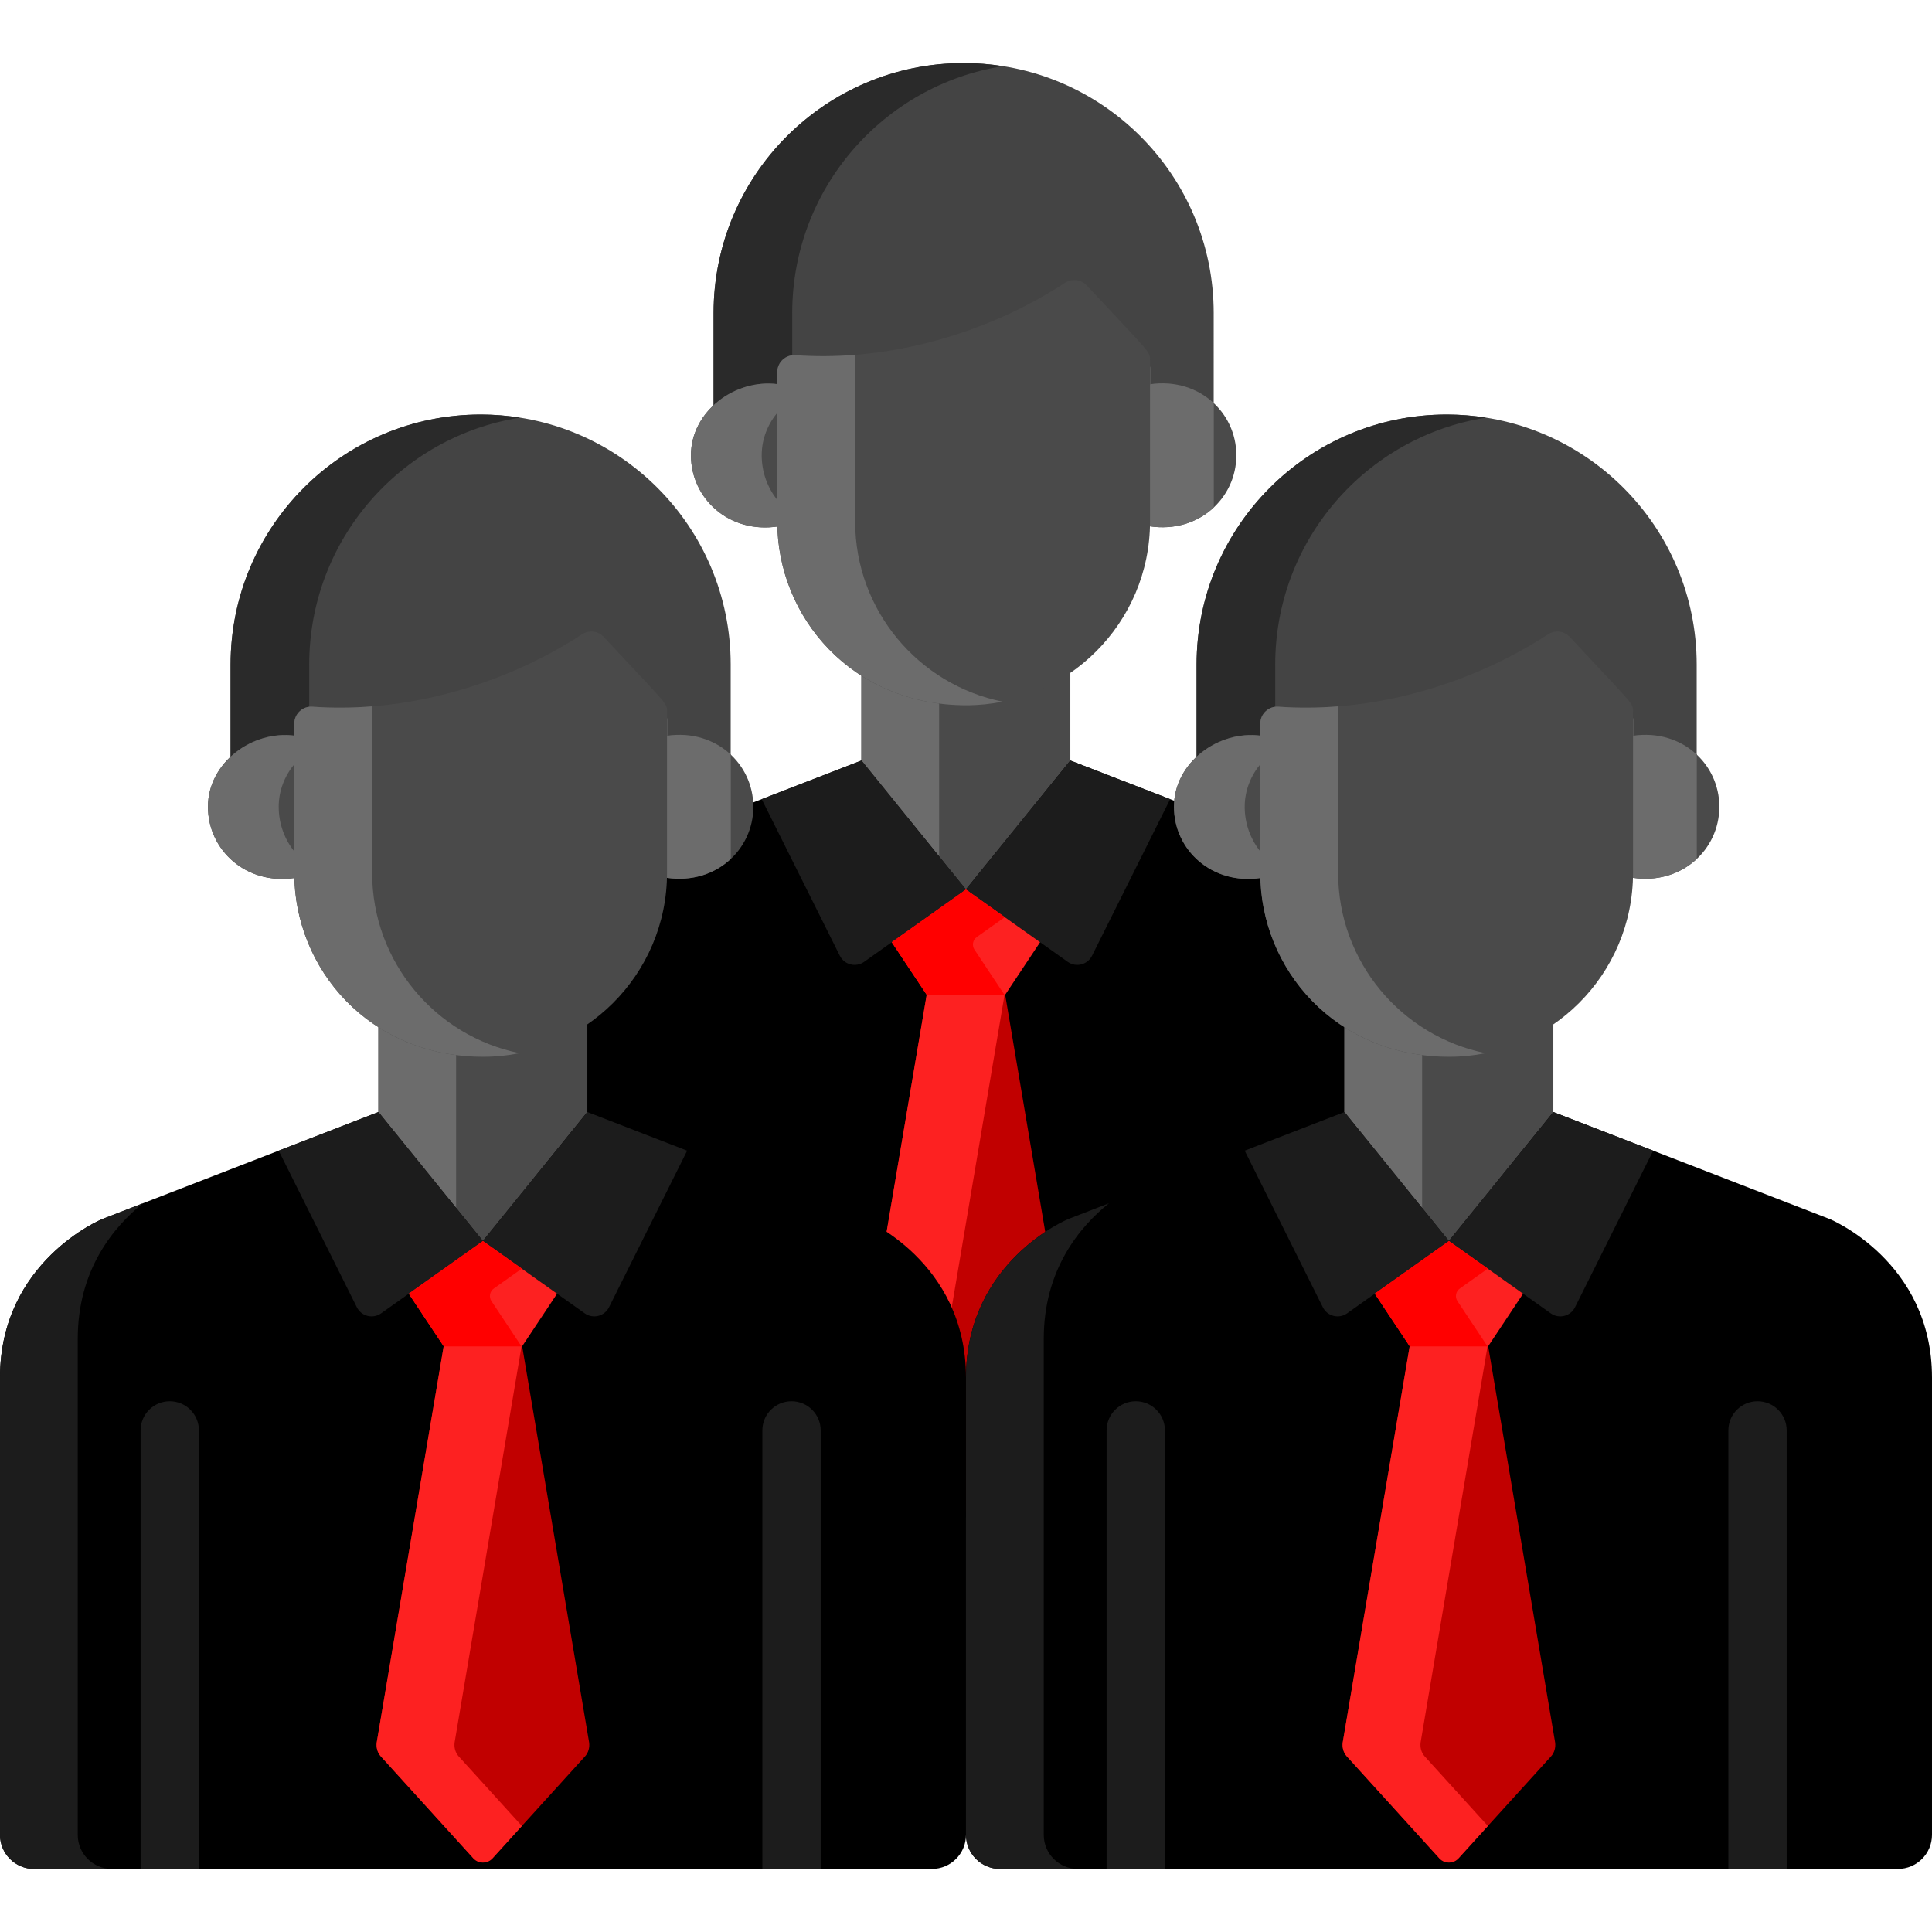<?xml version="1.0"?>
<svg xmlns="http://www.w3.org/2000/svg" xmlns:xlink="http://www.w3.org/1999/xlink" xmlns:svgjs="http://svgjs.com/svgjs" version="1.1" width="512" height="512" x="0" y="0" viewBox="0 0 511.999 511.999" style="enable-background:new 0 0 512 512" xml:space="preserve" class=""><g>
<path xmlns="http://www.w3.org/2000/svg" style="" d="M255.375,16.712c-36.6,0-66.268,29.669-66.268,66.268v26.795c4.429-4.105,10.73-6.337,16.88-5.515  v-3.302c0-2.625,2.241-4.699,4.84-4.502c25.621,1.841,51.696-6.301,71.411-19.18c1.841-1.203,4.278-0.904,5.773,0.704  c16.855,18.118,16.753,17.416,16.753,19.782v6.484c6.742-1.011,12.722,1.073,16.877,4.936V82.981  C321.643,46.381,291.975,16.712,255.375,16.712z" fill="#444444" data-original="#707487" class=""/>
<path xmlns="http://www.w3.org/2000/svg" style="" d="M209.946,82.981c0-33.054,24.2-60.447,55.849-65.447c-3.395-0.536-6.873-0.822-10.419-0.822  c-36.6,0-66.268,29.669-66.268,66.268v26.795c4.429-4.106,10.73-6.337,16.88-5.515v-3.302c0-2.322,1.755-4.205,3.958-4.475  L209.946,82.981L209.946,82.981z" fill="#2a2a2a" data-original="#5b5d6e" class=""/>
<path xmlns="http://www.w3.org/2000/svg" style="" d="M304.677,101.847v36.443c0,0.395-0.021,0.785-0.03,1.179c12.896,1.953,22.997-7.365,22.997-18.809  C327.643,109.193,317.534,99.92,304.677,101.847z" fill="#4a4a4a" data-original="#f0a479" class=""/>
<path xmlns="http://www.w3.org/2000/svg" style="" d="M321.673,106.85c-4.173-3.91-10.2-6.022-16.996-5.003v36.443c0,0.395-0.021,0.785-0.03,1.179  c6.817,1.032,12.851-1.086,17.026-5.002V106.85z" fill="#6c6c6c" data-original="#e59770" class=""/>
<path xmlns="http://www.w3.org/2000/svg" style="" d="M206.135,138.334v-36.521c-11.256-1.503-23.025,7.135-23.025,18.846  c0,11.458,10.104,20.817,23.054,18.857C206.154,139.122,206.135,138.729,206.135,138.334z" fill="#4a4a4a" data-original="#f0a479" class=""/>
<path xmlns="http://www.w3.org/2000/svg" style="" d="M206.135,132.668c-2.699-3.301-4.275-7.489-4.275-12.009c0-4.367,1.638-8.307,4.275-11.453v-7.393  c-11.256-1.503-23.026,7.136-23.026,18.846c0,11.458,10.104,20.817,23.054,18.857c-0.009-0.394-0.029-0.787-0.029-1.181v-5.667  H206.135z" fill="#6c6c6c" data-original="#e59770" class=""/>
<path xmlns="http://www.w3.org/2000/svg" style="" d="M256.081,184.579c-10.706,0-20.115-2.939-27.81-7.856v27.149l27.691,34.18l27.69-34.18v-27.883  C275.808,181.4,266.31,184.579,256.081,184.579z" fill="#4a4a4a" data-original="#f0a479" class=""/>
<path xmlns="http://www.w3.org/2000/svg" style="" d="M248.876,184.113c-7.754-1.005-14.688-3.61-20.605-7.39v27.149l20.605,25.433V184.113z" fill="#6c6c6c" data-original="#e59770" class=""/>
<path xmlns="http://www.w3.org/2000/svg" style="" d="M356.906,229.915l-73.254-28.37l-27.69,34.18l-27.691-34.18l-73.177,28.37  c0,0-27.094,11.138-27.094,42.025c0,27.948,0,98.592,0,121.169c0,4.986,4.043,9.028,9.028,9.028c3.799,0,234.085,0,237.943,0  c4.986,0,9.028-4.043,9.028-9.028c0-22.577,0-93.222,0-121.169C384,241.053,356.906,229.915,356.906,229.915z" fill="#000000" data-original="#e4eaf8" class=""/>
<path xmlns="http://www.w3.org/2000/svg" style="" d="M148.605,393.109c0-22.578,0-103.524,0-131.472c0-18.314,9.525-29.683,17.28-35.906l-10.791,4.184  c0,0-27.094,11.138-27.094,42.025c0,27.948,0,98.592,0,121.17c0,4.986,4.043,9.028,9.028,9.028c0.669,0,8.366,0,20.605,0  C152.648,402.137,148.605,398.095,148.605,393.109z" fill="#1c1c1c" data-original="#d8dce5" class=""/>
<path xmlns="http://www.w3.org/2000/svg" style="" d="M288.012,75.654c-1.496-1.608-3.933-1.907-5.773-0.704c-19.715,12.879-45.79,21.021-71.411,19.18  c-2.599-0.197-4.84,1.877-4.84,4.502v39.589c0,25.444,19.937,48.684,50.094,48.684c26.845,0,48.685-21.84,48.685-48.684V95.436  C304.766,93.07,304.867,93.771,288.012,75.654z" fill="#4a4a4a" data-original="#f0a479" class=""/>
<path xmlns="http://www.w3.org/2000/svg" style="" d="M226.626,138.222V94.039c-5.246,0.42-10.531,0.469-15.798,0.091c-2.599-0.197-4.84,1.877-4.84,4.502  v39.59c0,25.444,19.937,48.684,50.094,48.684c3.291,0,6.505-0.332,9.615-0.958C243.441,181.471,226.626,161.775,226.626,138.222z" fill="#6c6c6c" data-original="#e59770" class=""/>
<g xmlns="http://www.w3.org/2000/svg">
	<path style="" d="M289.396,253.288l20.706-41.499l-26.45-10.244l-27.69,34.18l26.997,19.174   C285.144,256.451,288.199,255.686,289.396,253.288z" fill="#1c1c1c" data-original="#d8dce5" class=""/>
	<path style="" d="M222.566,253.288l-20.706-41.499l26.45-10.244l27.69,34.18l-26.997,19.174   C226.818,256.451,223.763,255.686,222.566,253.288z" fill="#1c1c1c" data-original="#d8dce5" class=""/>
</g>
<path xmlns="http://www.w3.org/2000/svg" style="" d="M284.124,368.613l-17.772-105.172h-10.354h-0.033H245.61l-17.772,105.172  c-0.187,1.355,0.211,2.731,1.058,3.665l0,0l0,0l24.536,27.036c1.367,1.506,3.731,1.506,5.098,0l24.536-27.036l0,0l0,0  C283.913,371.344,284.311,369.967,284.124,368.613z" fill="#c10000" data-original="#ff5050" class=""/>
<g xmlns="http://www.w3.org/2000/svg">
	<path style="" d="M249.535,372.277c-0.847-0.934-1.245-2.31-1.058-3.665l17.772-105.172h-10.251h-0.033H245.61   l-17.772,105.172c-0.187,1.355,0.211,2.731,1.058,3.665l24.536,27.035c1.367,1.506,3.731,1.506,5.098,0l7.77-8.562L249.535,372.277   z" fill="#fd2121" data-original="#ed3a3a" class=""/>
	<polygon style="" points="255.998,235.749 255.998,235.725 255.981,235.737 255.964,235.725 255.964,235.749    236.328,249.694 245.61,263.664 255.964,263.664 255.998,263.664 266.352,263.664 275.634,249.694  " fill="#fd2121" data-original="#ed3a3a" class=""/>
</g>
<path xmlns="http://www.w3.org/2000/svg" style="" d="M266.284,243.054l-10.286-7.305v-0.024l-0.017,0.012l-0.017-0.012v0.024l-19.636,13.946l9.282,13.969  h10.354h0.033h10.217l-7.968-11.992c-0.732-1.102-0.457-2.586,0.622-3.352L266.284,243.054z" fill="#ff0000" data-original="#db2a2a" class=""/>
<path xmlns="http://www.w3.org/2000/svg" style="" d="M383.375,109.863c-36.6,0-66.268,29.669-66.268,66.268v26.795c4.429-4.105,10.73-6.337,16.88-5.515  v-3.302c0-2.625,2.241-4.699,4.84-4.502c25.621,1.841,51.696-6.301,71.411-19.18c1.841-1.203,4.278-0.904,5.773,0.704  c16.855,18.118,16.753,17.416,16.753,19.782v6.484c6.742-1.011,12.722,1.073,16.877,4.936v-26.202  C449.643,139.531,419.975,109.863,383.375,109.863z" fill="#444444" data-original="#707487" class=""/>
<path xmlns="http://www.w3.org/2000/svg" style="" d="M337.946,176.131c0-33.054,24.2-60.447,55.849-65.447c-3.395-0.536-6.873-0.822-10.419-0.822  c-36.6,0-66.268,29.669-66.268,66.269v26.795c4.429-4.106,10.73-6.337,16.88-5.515v-3.302c0-2.322,1.755-4.205,3.958-4.475V176.131z  " fill="#2a2a2a" data-original="#5b5d6e" class=""/>
<path xmlns="http://www.w3.org/2000/svg" style="" d="M432.677,194.997v36.443c0,0.395-0.021,0.785-0.03,1.179c12.896,1.953,22.997-7.365,22.997-18.809  C455.643,202.343,445.534,193.07,432.677,194.997z" fill="#4a4a4a" data-original="#f0a479" class=""/>
<path xmlns="http://www.w3.org/2000/svg" style="" d="M449.673,200c-4.173-3.91-10.2-6.022-16.996-5.003v36.443c0,0.395-0.021,0.785-0.03,1.179  c6.817,1.032,12.851-1.086,17.026-5.002V200z" fill="#6c6c6c" data-original="#e59770" class=""/>
<path xmlns="http://www.w3.org/2000/svg" style="" d="M334.135,231.485v-36.521c-11.256-1.503-23.025,7.135-23.025,18.846  c0,11.458,10.104,20.817,23.054,18.857C334.154,232.272,334.135,231.879,334.135,231.485z" fill="#4a4a4a" data-original="#f0a479" class=""/>
<path xmlns="http://www.w3.org/2000/svg" style="" d="M334.135,225.818c-2.699-3.301-4.275-7.489-4.275-12.009c0-4.367,1.638-8.307,4.275-11.453v-7.393  c-11.256-1.503-23.026,7.135-23.026,18.846c0,11.458,10.104,20.817,23.054,18.857c-0.009-0.394-0.029-0.787-0.029-1.181  L334.135,225.818L334.135,225.818z" fill="#6c6c6c" data-original="#e59770" class=""/>
<path xmlns="http://www.w3.org/2000/svg" style="" d="M384.081,277.729c-10.706,0-20.115-2.939-27.81-7.856v27.149l27.691,34.18l27.69-34.18v-27.883  C403.808,274.549,394.31,277.729,384.081,277.729z" fill="#4a4a4a" data-original="#f0a479" class=""/>
<path xmlns="http://www.w3.org/2000/svg" style="" d="M376.876,277.263c-7.754-1.005-14.688-3.61-20.605-7.39v27.149l20.605,25.433V277.263z" fill="#6c6c6c" data-original="#e59770" class=""/>
<path xmlns="http://www.w3.org/2000/svg" style="" d="M484.906,323.065l-73.254-28.37l-27.69,34.18l-27.691-34.18l-73.177,28.37  c0,0-27.094,11.139-27.094,42.025c0,27.948,0,98.592,0,121.169c0,4.986,4.043,9.028,9.028,9.028c3.799,0,234.085,0,237.943,0  c4.986,0,9.028-4.043,9.028-9.028c0-22.577,0-93.222,0-121.169C512,334.203,484.906,323.065,484.906,323.065z" fill="#000000" data-original="#e4eaf8" class=""/>
<path xmlns="http://www.w3.org/2000/svg" style="" d="M276.605,486.259c0-22.578,0-103.524,0-131.472c0-18.314,9.525-29.683,17.28-35.906l-10.791,4.184  c0,0-27.094,11.138-27.094,42.025c0,27.948,0,98.592,0,121.17c0,4.986,4.043,9.028,9.029,9.028c0.669,0,8.366,0,20.605,0  C280.647,495.288,276.605,491.245,276.605,486.259z" fill="#1c1c1c" data-original="#d8dce5" class=""/>
<path xmlns="http://www.w3.org/2000/svg" style="" d="M416.012,168.804c-1.496-1.608-3.933-1.907-5.773-0.704c-19.715,12.879-45.79,21.021-71.411,19.18  c-2.599-0.197-4.84,1.877-4.84,4.502v39.589c0,25.444,19.937,48.684,50.094,48.684c26.845,0,48.685-21.84,48.685-48.684v-42.785  C432.765,186.221,432.867,186.921,416.012,168.804z" fill="#4a4a4a" data-original="#f0a479" class=""/>
<path xmlns="http://www.w3.org/2000/svg" style="" d="M354.626,231.372V187.19c-5.246,0.42-10.531,0.469-15.798,0.091c-2.599-0.197-4.84,1.877-4.84,4.502  v39.59c0,25.444,19.937,48.684,50.094,48.684c3.291,0,6.505-0.332,9.615-0.958C371.441,274.621,354.626,254.925,354.626,231.372z" fill="#6c6c6c" data-original="#e59770" class=""/>
<g xmlns="http://www.w3.org/2000/svg">
	<path style="" d="M417.396,346.438l20.706-41.499l-26.45-10.244l-27.69,34.18l26.997,19.174   C413.144,349.601,416.199,348.836,417.396,346.438z" fill="#1c1c1c" data-original="#d8dce5" class=""/>
	<path style="" d="M350.566,346.438l-20.706-41.499l26.45-10.244l27.69,34.18l-26.997,19.174   C354.818,349.601,351.763,348.836,350.566,346.438z" fill="#1c1c1c" data-original="#d8dce5" class=""/>
</g>
<path xmlns="http://www.w3.org/2000/svg" style="" d="M412.124,461.763l-17.772-105.172h-10.354h-0.033H373.61l-17.772,105.172  c-0.187,1.355,0.211,2.731,1.058,3.665l0,0l0,0l24.536,27.036c1.367,1.506,3.731,1.506,5.098,0l24.536-27.036l0,0l0,0  C411.913,464.493,412.31,463.118,412.124,461.763z" fill="#c10000" data-original="#ff5050" class=""/>
<g xmlns="http://www.w3.org/2000/svg">
	<path style="" d="M377.535,465.428c-0.847-0.934-1.245-2.31-1.058-3.665l17.772-105.172h-10.251h-0.033H373.61   l-17.772,105.172c-0.187,1.355,0.211,2.731,1.058,3.665l24.536,27.035c1.367,1.506,3.732,1.506,5.098,0l7.77-8.562L377.535,465.428   z" fill="#fd2121" data-original="#ed3a3a" class=""/>
	<polygon style="" points="383.998,328.898 383.998,328.875 383.981,328.887 383.964,328.875 383.964,328.898    364.328,342.844 373.61,356.814 383.964,356.814 383.998,356.814 394.352,356.814 403.633,342.844  " fill="#fd2121" data-original="#ed3a3a" class=""/>
</g>
<path xmlns="http://www.w3.org/2000/svg" style="" d="M394.283,336.204l-10.286-7.305v-0.024l-0.017,0.012l-0.017-0.012v0.024l-19.636,13.946l9.282,13.969  h10.354h0.033h10.217l-7.968-11.992c-0.732-1.102-0.457-2.586,0.622-3.353L394.283,336.204z" fill="#ff0000" data-original="#db2a2a" class=""/>
<g xmlns="http://www.w3.org/2000/svg">
	<path style="" d="M308.715,495.288V379.075c0-4.267-3.459-7.727-7.727-7.727s-7.727,3.459-7.727,7.727v116.212   C297.977,495.288,303.162,495.288,308.715,495.288z" fill="#1c1c1c" data-original="#d8dce5" class=""/>
	<path style="" d="M473.488,495.288V379.075c0-4.267-3.459-7.727-7.727-7.727s-7.727,3.459-7.727,7.727v116.212   C463.573,495.288,468.752,495.288,473.488,495.288z" fill="#1c1c1c" data-original="#d8dce5" class=""/>
</g>
<path xmlns="http://www.w3.org/2000/svg" style="" d="M127.375,109.863c-36.6,0-66.268,29.669-66.268,66.268v26.795c4.429-4.105,10.73-6.337,16.88-5.515  v-3.302c0-2.625,2.241-4.699,4.84-4.502c25.621,1.841,51.696-6.301,71.411-19.18c1.841-1.203,4.278-0.904,5.773,0.704  c16.855,18.118,16.753,17.416,16.753,19.782v6.484c6.742-1.011,12.722,1.073,16.877,4.936v-26.202  C193.643,139.531,163.975,109.863,127.375,109.863z" fill="#444444" data-original="#707487" class=""/>
<path xmlns="http://www.w3.org/2000/svg" style="" d="M81.946,176.131c0-33.054,24.2-60.447,55.849-65.447c-3.395-0.536-6.873-0.822-10.419-0.822  c-36.6,0-66.268,29.669-66.268,66.269v26.795c4.429-4.106,10.73-6.337,16.88-5.515v-3.302c0-2.322,1.755-4.205,3.958-4.475V176.131z  " fill="#2a2a2a" data-original="#5b5d6e" class=""/>
<path xmlns="http://www.w3.org/2000/svg" style="" d="M176.677,194.997v36.443c0,0.395-0.021,0.785-0.03,1.179c12.896,1.953,22.997-7.365,22.997-18.809  C199.643,202.343,189.534,193.07,176.677,194.997z" fill="#4a4a4a" data-original="#f0a479" class=""/>
<path xmlns="http://www.w3.org/2000/svg" style="" d="M193.673,200c-4.173-3.91-10.2-6.022-16.996-5.003v36.443c0,0.395-0.021,0.785-0.03,1.179  c6.817,1.032,12.851-1.086,17.026-5.002V200z" fill="#6c6c6c" data-original="#e59770" class=""/>
<path xmlns="http://www.w3.org/2000/svg" style="" d="M78.135,231.485v-36.521c-11.256-1.503-23.026,7.135-23.026,18.846  c0,11.458,10.104,20.817,23.054,18.857C78.154,232.272,78.135,231.879,78.135,231.485z" fill="#4a4a4a" data-original="#f0a479" class=""/>
<path xmlns="http://www.w3.org/2000/svg" style="" d="M78.135,225.818c-2.699-3.301-4.275-7.489-4.275-12.009c0-4.367,1.638-8.307,4.275-11.453v-7.393  c-11.256-1.503-23.026,7.135-23.026,18.846c0,11.458,10.104,20.817,23.054,18.857c-0.009-0.394-0.029-0.787-0.029-1.181  L78.135,225.818L78.135,225.818z" fill="#6c6c6c" data-original="#e59770" class=""/>
<path xmlns="http://www.w3.org/2000/svg" style="" d="M128.081,277.729c-10.706,0-20.115-2.939-27.81-7.856v27.149l27.691,34.18l27.69-34.18v-27.883  C147.808,274.549,138.31,277.729,128.081,277.729z" fill="#4a4a4a" data-original="#f0a479" class=""/>
<path xmlns="http://www.w3.org/2000/svg" style="" d="M120.876,277.263c-7.754-1.005-14.688-3.61-20.605-7.39v27.149l20.605,25.433  C120.876,322.454,120.876,277.263,120.876,277.263z" fill="#6c6c6c" data-original="#e59770" class=""/>
<path xmlns="http://www.w3.org/2000/svg" style="" d="M228.906,323.065l-73.254-28.37l-27.69,34.18l-27.691-34.18l-73.177,28.37  c0,0-27.094,11.139-27.094,42.025c0,27.948,0,98.592,0,121.169c0,4.986,4.043,9.028,9.028,9.028c3.799,0,234.085,0,237.943,0  c4.986,0,9.028-4.043,9.028-9.028c0-22.577,0-93.222,0-121.169C256,334.203,228.906,323.065,228.906,323.065z" fill="#000000" data-original="#e4eaf8" class=""/>
<path xmlns="http://www.w3.org/2000/svg" style="" d="M20.605,486.259c0-22.578,0-103.524,0-131.472c0-18.314,9.525-29.683,17.28-35.906l-10.791,4.184  c0,0-27.094,11.138-27.094,42.025c0,27.948,0,98.592,0,121.17c0,4.986,4.043,9.028,9.028,9.028c0.669,0,8.366,0,20.605,0  C24.648,495.288,20.605,491.245,20.605,486.259z" fill="#1c1c1c" data-original="#d8dce5" class=""/>
<path xmlns="http://www.w3.org/2000/svg" style="" d="M160.012,168.804c-1.496-1.608-3.933-1.907-5.773-0.704c-19.715,12.879-45.79,21.021-71.411,19.18  c-2.599-0.197-4.84,1.877-4.84,4.502v39.589c0,25.444,19.937,48.684,50.094,48.684c26.845,0,48.685-21.84,48.685-48.684v-42.785  C176.766,186.221,176.867,186.921,160.012,168.804z" fill="#4a4a4a" data-original="#f0a479" class=""/>
<path xmlns="http://www.w3.org/2000/svg" style="" d="M98.626,231.372V187.19c-5.246,0.42-10.531,0.469-15.798,0.091c-2.599-0.197-4.84,1.877-4.84,4.502  v39.59c0,25.444,19.937,48.684,50.094,48.684c3.291,0,6.505-0.332,9.615-0.958C115.441,274.621,98.626,254.925,98.626,231.372z" fill="#6c6c6c" data-original="#e59770" class=""/>
<g xmlns="http://www.w3.org/2000/svg">
	<path style="" d="M161.396,346.438l20.706-41.499l-26.45-10.244l-27.69,34.18l26.997,19.174   C157.144,349.601,160.199,348.836,161.396,346.438z" fill="#1c1c1c" data-original="#d8dce5" class=""/>
	<path style="" d="M94.566,346.438L73.86,304.939l26.45-10.244l27.69,34.18l-26.997,19.174   C98.818,349.601,95.763,348.836,94.566,346.438z" fill="#1c1c1c" data-original="#d8dce5" class=""/>
</g>
<path xmlns="http://www.w3.org/2000/svg" style="" d="M156.124,461.763l-17.772-105.172h-10.354h-0.033H117.61L99.838,461.763  c-0.187,1.355,0.211,2.731,1.058,3.665l0,0l0,0l24.536,27.036c1.367,1.506,3.731,1.506,5.098,0l24.536-27.036l0,0l0,0  C155.913,464.493,156.311,463.118,156.124,461.763z" fill="#c10000" data-original="#ff5050" class=""/>
<g xmlns="http://www.w3.org/2000/svg">
	<path style="" d="M121.535,465.428c-0.847-0.934-1.245-2.31-1.058-3.665l17.772-105.172h-10.251h-0.033H117.61   L99.838,461.763c-0.187,1.355,0.211,2.731,1.058,3.665l24.536,27.035c1.367,1.506,3.731,1.506,5.098,0l7.77-8.562L121.535,465.428z   " fill="#fd2121" data-original="#ed3a3a" class=""/>
	<polygon style="" points="127.998,328.898 127.998,328.875 127.981,328.887 127.964,328.875 127.964,328.898    108.328,342.844 117.61,356.814 127.964,356.814 127.998,356.814 138.352,356.814 147.633,342.844  " fill="#fd2121" data-original="#ed3a3a" class=""/>
</g>
<path xmlns="http://www.w3.org/2000/svg" style="" d="M138.283,336.204l-10.286-7.305v-0.024l-0.017,0.012l-0.017-0.012v0.024l-19.636,13.946l9.282,13.969  h10.354h0.033h10.217l-7.968-11.992c-0.732-1.102-0.457-2.586,0.622-3.353L138.283,336.204z" fill="#ff0000" data-original="#db2a2a" class=""/>
<g xmlns="http://www.w3.org/2000/svg">
	<path style="" d="M52.715,495.288V379.075c0-4.267-3.459-7.727-7.727-7.727c-4.268,0-7.727,3.459-7.727,7.727v116.212   C41.977,495.288,47.162,495.288,52.715,495.288z" fill="#1c1c1c" data-original="#d8dce5" class=""/>
	<path style="" d="M217.488,495.288V379.075c0-4.267-3.459-7.727-7.727-7.727c-4.267,0-7.727,3.459-7.727,7.727   v116.212C207.573,495.288,212.752,495.288,217.488,495.288z" fill="#1c1c1c" data-original="#d8dce5" class=""/>
</g>
<g xmlns="http://www.w3.org/2000/svg">
</g>
<g xmlns="http://www.w3.org/2000/svg">
</g>
<g xmlns="http://www.w3.org/2000/svg">
</g>
<g xmlns="http://www.w3.org/2000/svg">
</g>
<g xmlns="http://www.w3.org/2000/svg">
</g>
<g xmlns="http://www.w3.org/2000/svg">
</g>
<g xmlns="http://www.w3.org/2000/svg">
</g>
<g xmlns="http://www.w3.org/2000/svg">
</g>
<g xmlns="http://www.w3.org/2000/svg">
</g>
<g xmlns="http://www.w3.org/2000/svg">
</g>
<g xmlns="http://www.w3.org/2000/svg">
</g>
<g xmlns="http://www.w3.org/2000/svg">
</g>
<g xmlns="http://www.w3.org/2000/svg">
</g>
<g xmlns="http://www.w3.org/2000/svg">
</g>
<g xmlns="http://www.w3.org/2000/svg">
</g>
</g></svg>
